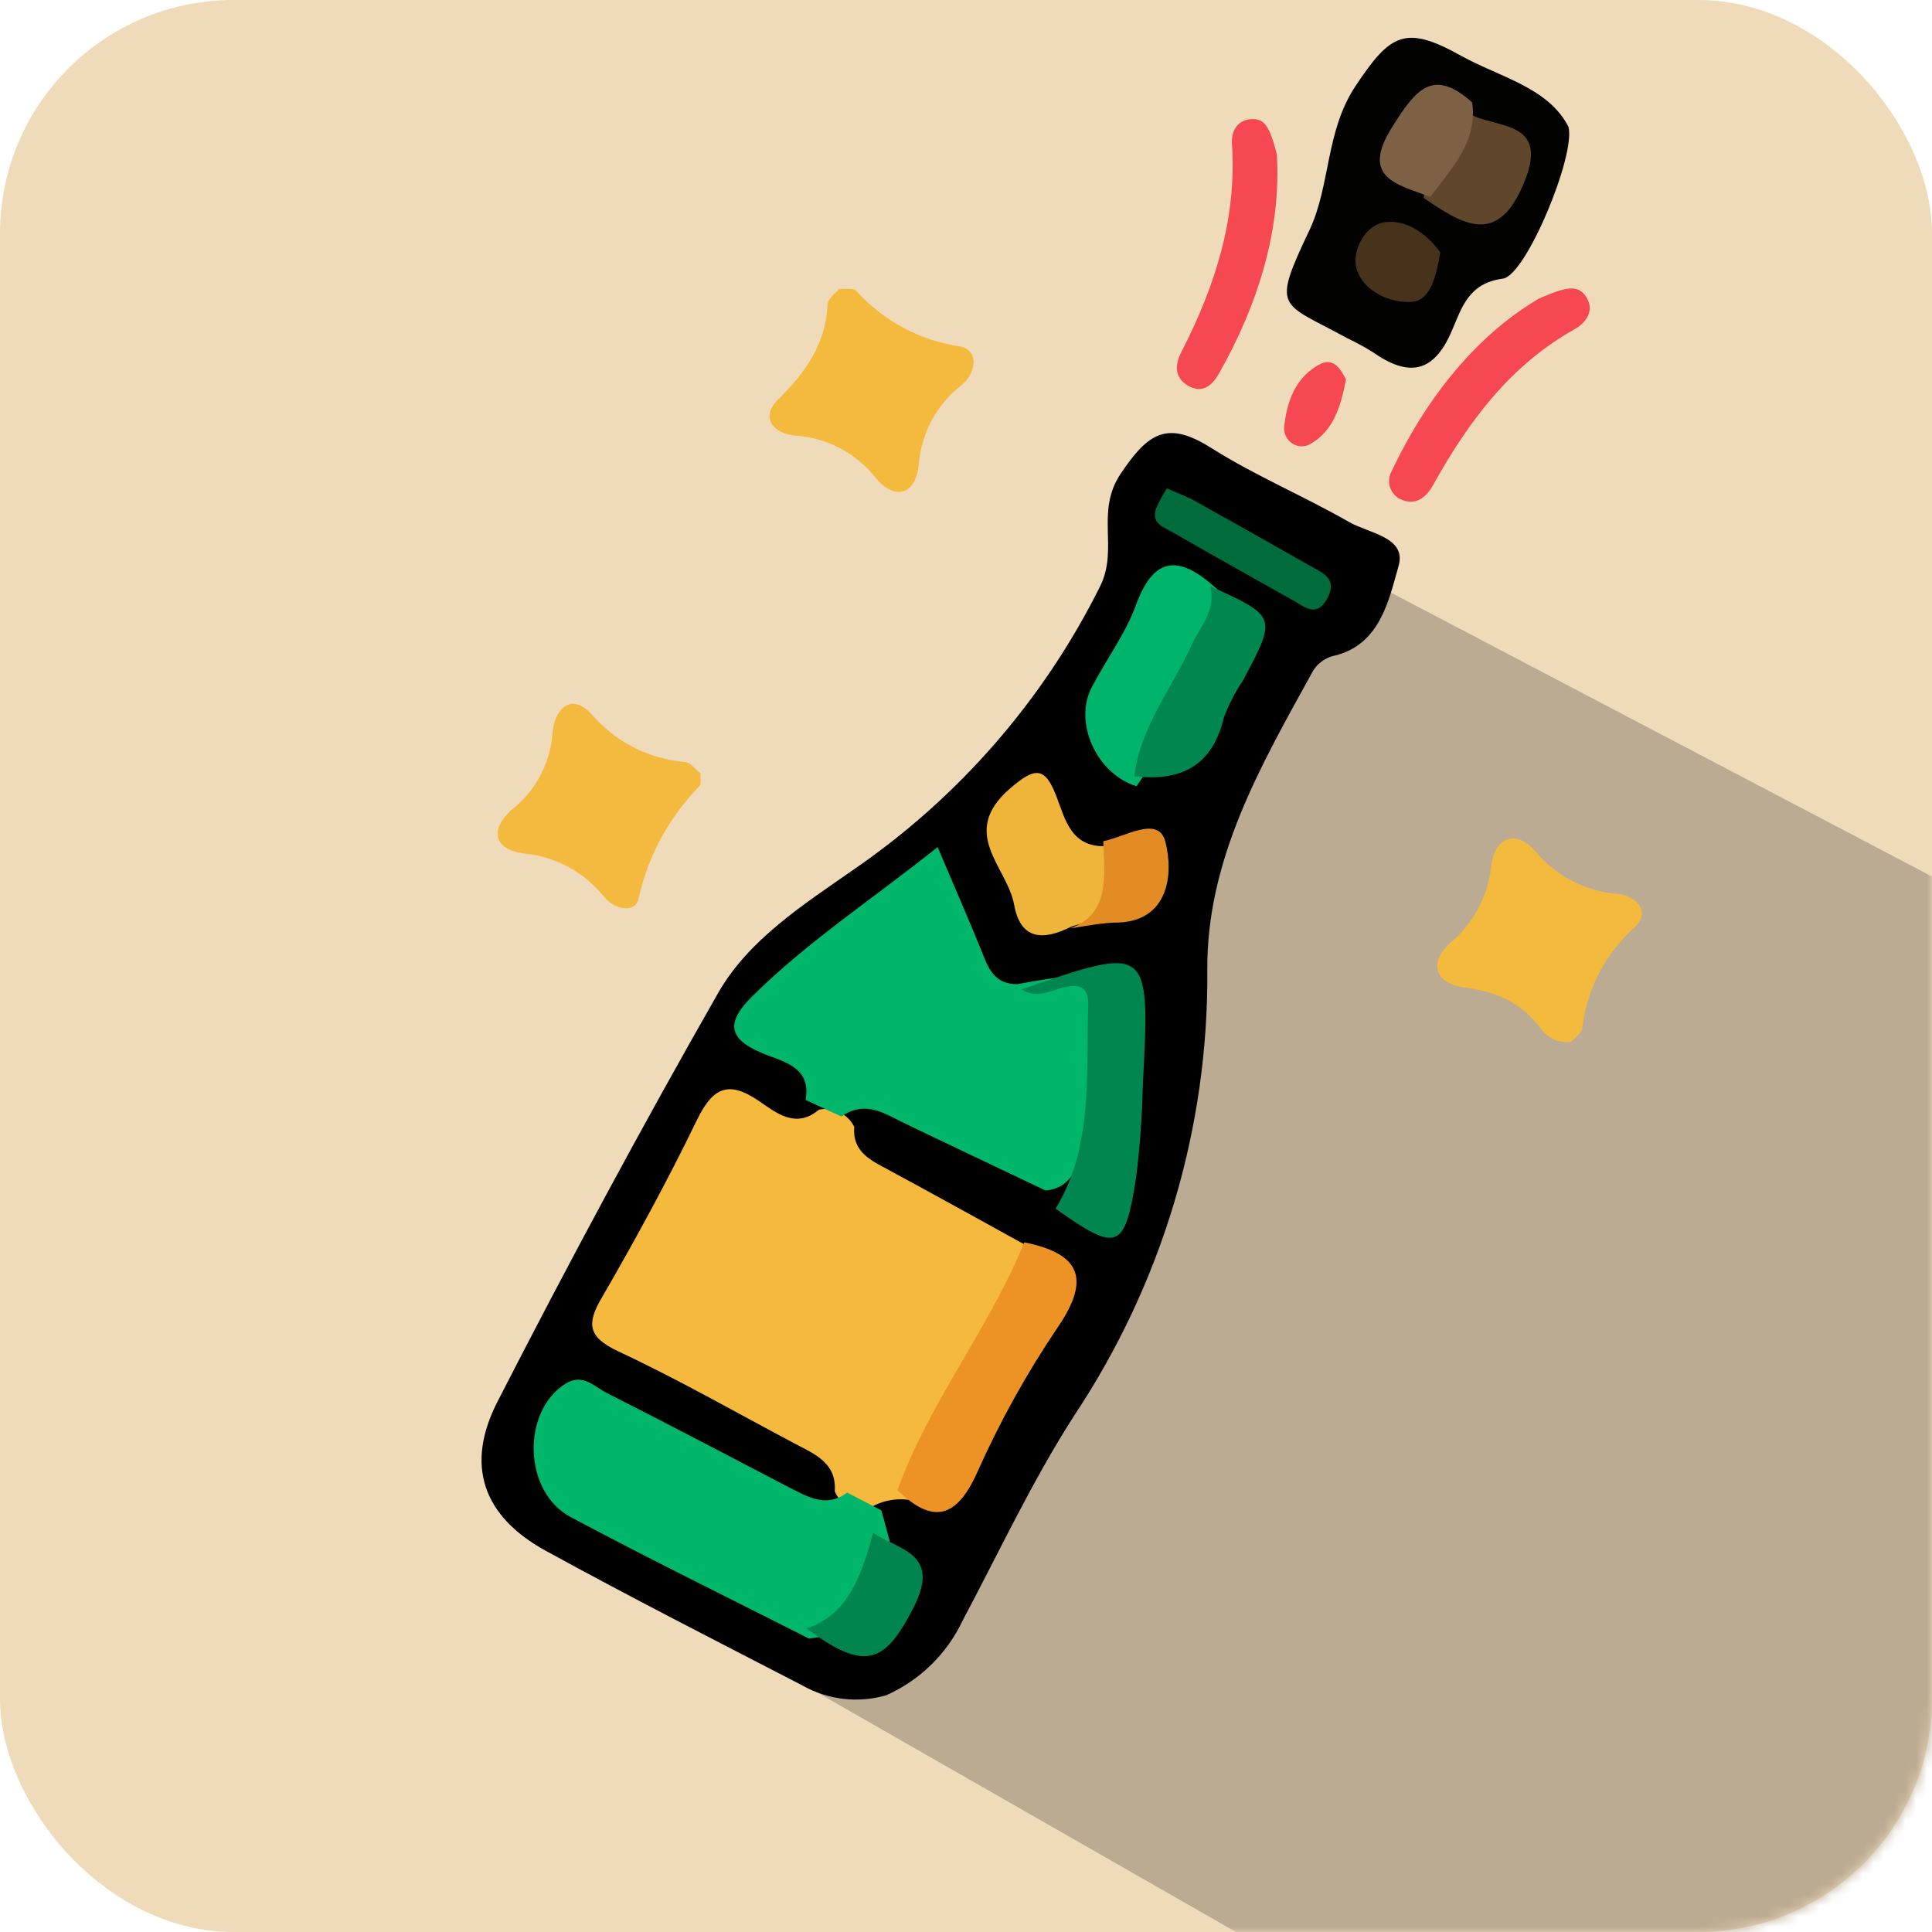 <?xml version="1.0" encoding="UTF-8"?>
<svg width="182px" height="182px" viewBox="0 0 182 182" version="1.1" xmlns="http://www.w3.org/2000/svg" xmlns:xlink="http://www.w3.org/1999/xlink">
    <!-- Generator: Sketch 46.2 (44496) - http://www.bohemiancoding.com/sketch -->
    <title>event</title>
    <desc>Created with Sketch.</desc>
    <defs>
        <rect id="path-1" x="0" y="0" width="182" height="182" rx="22"></rect>
    </defs>
    <g id="Page-1" stroke="none" stroke-width="1" fill="none" fill-rule="evenodd">
        <g id="Desktop-HD" transform="translate(-938, -1424)">
            <g id="event" transform="translate(938, 1424)">
                <g id="Path-4">
                    <g>
                        <mask id="mask-2" fill="white">
                            <use xlink:href="#path-1"></use>
                        </mask>
                        <use id="Mask" fill="#EFDAB9" xlink:href="#path-1"></use>
                        <polygon fill="#BAAB92" mask="url(#mask-2)" points="50 144 182 219.5 240 113 128.5 54.5"></polygon>
                    </g>
                </g>
                <g id="EVENT" transform="translate(99.286, 84.286) rotate(-17) translate(-99.286, -84.286) translate(31.786, 16.786)" fill-rule="nonzero">
                    <path d="M30.334,135 C27.574,134.953 24.95,133.802 23.064,131.81 C16.545,125.441 9.983,119.104 3.623,112.578 C-1.065,107.757 -1.298,102.643 3.475,97.77 C13.624,87.312 23.942,77.084 34.535,67.107 C38.768,63.123 44.631,61.502 50.123,59.724 C61.582,56.121 71.914,49.676 80.136,41.004 C82.877,38.129 81.744,34.165 85.088,31.425 C88.782,28.413 90.814,27.911 93.999,31.613 C97.184,35.315 101.005,38.484 104.37,42.071 C105.82,43.608 109.132,45.01 107.608,47.363 C105.777,50.186 103.83,53.857 99.491,53.7 C98.476,53.579 97.463,53.949 96.772,54.694 C89.586,61.659 82.21,68.561 79.247,78.486 C75.016,92.746 66.583,105.437 55.023,114.942 C49.414,119.679 44.44,125.222 39.255,130.399 C36.939,132.944 33.771,134.578 30.334,135 Z" id="Shape" fill="#000000"></path>
                    <path d="M135,12.49 C134.903,15.224 127.078,24.731 124.905,24.362 C121.663,23.808 120.355,25.925 118.907,27.617 C116.054,31.036 113.665,30.613 111.158,27.39 C110.566,26.715 109.938,26.074 109.277,25.469 C104.197,20.26 103.138,20.9 108.866,14.617 C111.947,11.209 113.006,6.185 116.918,2.973 C121.533,-0.826 123.111,-1.216 127.305,3.157 C130.223,6.163 134.265,8.399 135,12.49 Z" id="Shape" fill="#020201"></path>
                    <path d="M39,46.83 C38.8,47.36 38.78,47.83 38.56,47.95 C34.966,49.909 31.992,52.835 29.975,56.398 C29.285,57.658 27.496,56.768 26.917,55.308 C25.815,52.515 23.62,50.293 20.84,49.159 C18.121,47.9 18.611,45.98 21.03,44.89 C23.671,43.867 25.759,41.775 26.777,39.131 C27.546,37.131 29.505,35.891 30.774,38.411 C32.146,41.613 34.741,44.133 37.981,45.41 C38.44,45.64 38.7,46.42 39,46.83 Z" id="Shape" fill="#F4BA3F"></path>
                    <path d="M110.04,95 C108.94,94.817 108.03,94.041 107.674,92.982 C106.667,90.075 104.654,88.41 101.895,87.148 C99.348,85.978 99.388,83.899 101.895,82.748 C104.512,81.631 106.594,79.54 107.704,76.915 C108.872,74.372 110.996,74.352 112.093,76.915 C113.275,79.698 115.53,81.882 118.345,82.97 C119.916,83.667 120.832,85.443 118.939,86.422 C115.597,87.951 112.928,90.654 111.439,94.021 C111.308,94.495 110.432,94.738 110.04,95 Z" id="Shape" fill="#F4BA3E"></path>
                    <path d="M64.856,7 C65.466,7.252 66.156,7.312 66.316,7.634 C67.922,11.096 70.681,13.882 74.114,15.508 C75.753,16.334 74.904,18.328 73.304,19.003 C70.498,20.049 68.263,22.244 67.155,25.044 C66.086,27.642 64.016,27.662 62.927,25.044 C61.837,22.242 59.611,20.044 56.808,19.003 C54.968,18.247 54.119,16.425 56.278,15.297 C59.477,13.615 62.087,11.642 63.356,8.108 C63.526,7.604 64.346,7.302 64.856,7 Z" id="Shape" fill="#F4BA3E"></path>
                    <path d="M127.595,27.156 C130.246,26.855 131.535,26.865 131.924,28.341 C132.313,29.818 131.136,30.639 129.99,30.889 C123.256,32.355 117.975,36.212 113.103,40.88 C112.08,41.92 110.79,42.554 109.521,41.327 C109.166,40.955 108.979,40.451 109.002,39.933 C109.025,39.416 109.257,38.931 109.644,38.593 C114.955,32.729 121.291,28.653 127.595,27.156 Z" id="Shape" fill="#F64850"></path>
                    <path d="M107.972,6.937 C106.331,13.728 102.259,19.856 96.682,25.126 C95.737,26.015 94.605,26.464 93.566,25.3 C92.527,24.135 93.078,22.992 93.94,22.103 C98.749,17.14 102.581,11.686 104.201,4.812 C104.451,3.709 105.302,2.606 106.871,3.137 C107.826,3.464 108.096,4.251 107.972,6.937 Z" id="Shape" fill="#F64850"></path>
                    <path d="M108,29.134 C106.787,31.41 105.417,33.504 102.844,33.987 C102.295,34.057 101.749,33.839 101.391,33.406 C101.033,32.973 100.911,32.385 101.066,31.84 C102.008,29.531 103.514,27.481 106.149,27.019 C107.488,26.837 107.801,27.996 108,29.134 Z" id="Shape" fill="#F64851"></path>
                    <path d="M43.116,82.909 C42.237,85.116 43.687,86.387 45.042,87.753 C48.651,91.409 52.218,95.107 55.796,98.795 C56.129,99.434 56.05,100.209 55.594,100.77 C49.964,106.853 44.555,113.157 37.718,118 C36.507,117.447 35.135,117.346 33.855,117.716 C32.506,117.608 31.435,116.544 31.325,115.205 C32.267,112.715 30.584,111.339 29.071,109.847 C24.604,105.393 20.265,100.77 15.597,96.567 C13.311,94.466 13.597,93.237 15.703,91.314 C20.307,87.028 24.816,82.615 29.092,78.003 C31.368,75.555 32.987,75.145 35.22,77.929 C36.437,79.442 37.76,81.533 40.417,80.388 C41.787,80.527 42.893,81.56 43.116,82.909 Z" id="Shape" fill="#F4B93D"></path>
                    <path d="M42.241,81.623 L39.469,79.143 C40.963,76.282 38.386,75.026 36.794,73.688 C34.011,71.352 34.628,69.87 37.53,68.336 C44.028,64.919 51.056,62.892 58.334,60 C58.724,63.746 59.114,67.091 59.417,70.436 C59.558,72.196 59.579,73.925 61.778,74.553 C70.127,75.53 70.344,75.901 66.922,83.815 C65.86,86.331 64.585,88.761 63.11,91.081 C62.103,92.635 61.095,94.395 58.605,93.922 C54.858,90.484 51.089,87.067 47.374,83.63 C45.956,82.23 44.591,80.861 42.241,81.623 Z" id="Shape" fill="#00B66B"></path>
                    <path d="M32.404,115.665 L35,118.21 L34.902,121.181 C33.501,126.632 30.221,128.762 24.941,127.761 C18.891,121.937 12.754,116.208 6.834,110.267 C3.216,106.668 5.302,99.374 10.027,98.096 C11.874,97.596 12.547,99.161 13.503,100.077 C18.141,104.538 22.715,109.064 27.299,113.578 C28.721,114.92 30.047,116.506 32.404,115.665 Z" id="Shape" fill="#00B66B"></path>
                    <path d="M37,116.833 C42.256,109.809 49.733,104.776 55.256,98 C59.966,100.547 60.287,103.095 55.907,106.591 C51.852,109.871 48.103,113.488 44.702,117.4 C41.529,121.03 39.233,120.875 37,116.833 Z" id="Shape" fill="#ED9225"></path>
                    <path d="M59,95.83 C64.101,91.286 65.417,84.629 67.54,78.401 C68.172,76.542 67.111,76.2 65.764,76.123 C64.418,76.046 63.03,76.387 61.979,75.133 C74.763,74.682 74.773,74.682 70.284,87.038 C69.376,89.792 68.334,92.491 67.162,95.126 C64.091,101.497 63.387,101.508 59,95.83 Z" id="Shape" fill="#00874F"></path>
                    <path d="M77.928,60 C74.664,57.795 73.977,52.498 76.639,49.829 C78.719,47.719 81.12,45.968 82.878,43.647 C85.914,39.627 88.201,40.481 90.468,44.227 C91.508,45.662 90.863,46.949 89.906,47.951 C86.028,52.055 82.431,56.466 77.928,60 Z" id="Shape" fill="#00B56B"></path>
                    <path d="M78,59.035 C79.904,54.748 83.792,52.182 86.758,48.82 C88.051,47.351 89.995,46.325 90.065,44 C95.246,48.579 95.246,48.579 90.446,53.389 C89.417,54.223 88.488,55.175 87.68,56.227 C85.325,60.253 82.059,60.826 78,59.035 Z" id="Shape" fill="#00874F"></path>
                    <path d="M68.207,70.849 C65.186,71.371 63.244,70.623 63.637,67.3 C64.062,63.691 60.594,59.333 66.451,56.728 C69.297,55.467 70.192,55.703 70.421,58.564 C70.617,61.025 70.246,63.855 73.856,64.645 C74.445,69.68 73.354,70.92 68.207,70.849 Z" id="Shape" fill="#EFB53B"></path>
                    <path d="M25,126.787 C29.116,126.699 31.46,123.487 33.626,120 C35.369,122.2 39.251,123.652 35.257,127.81 C31.019,132.221 29.032,132.221 25,126.787 Z" id="Shape" fill="#00854E"></path>
                    <path d="M88.865,34 C89.6,34.644 90.253,35.141 90.877,35.733 C93.833,38.81 96.776,41.899 99.705,44.998 C100.65,45.991 101.797,46.91 100.218,48.399 C98.85,49.688 98.106,48.632 97.322,47.755 C94.305,44.586 91.188,41.342 88.152,38.099 C87.498,37.402 86.442,36.715 87.357,35.5 C87.823,34.961 88.327,34.459 88.865,34 L88.865,34 Z" id="Shape" fill="#006C3C"></path>
                    <path d="M68,70.976 C72.066,70.791 72.547,67.194 73.415,64.036 C75.506,64.256 79.112,63.192 78.997,65.794 C78.861,68.882 77.157,72.988 72.558,71.785 C71.063,71.334 69.516,71.207 68,70.976 Z" id="Shape" fill="#E38C23"></path>
                    <path d="M125.992,8 C127.435,10.591 133.805,10.879 129.566,16.172 C125.327,21.465 122.75,18.32 120,14.921 C121.146,11.931 123.574,9.938 125.992,8 Z" id="Shape" fill="#60462A"></path>
                    <path d="M127,7.655 C126.402,11.334 123.34,13.014 120.619,15 C117.983,12.944 114.774,11.357 119.179,7.597 C122.254,4.953 124.426,3.378 127,7.655 Z" id="Shape" fill="#7C6145"></path>
                    <path d="M120,20.259 C119.116,22.062 117.863,24.29 116.186,23.969 C114.194,23.59 111.924,21.672 112.002,19.375 C112.058,17.79 113.904,15.665 115.906,16.044 C117.908,16.423 119.251,18.181 120,20.259 Z" id="Shape" fill="#47321C"></path>
                </g>
            </g>
        </g>
    </g>
</svg>